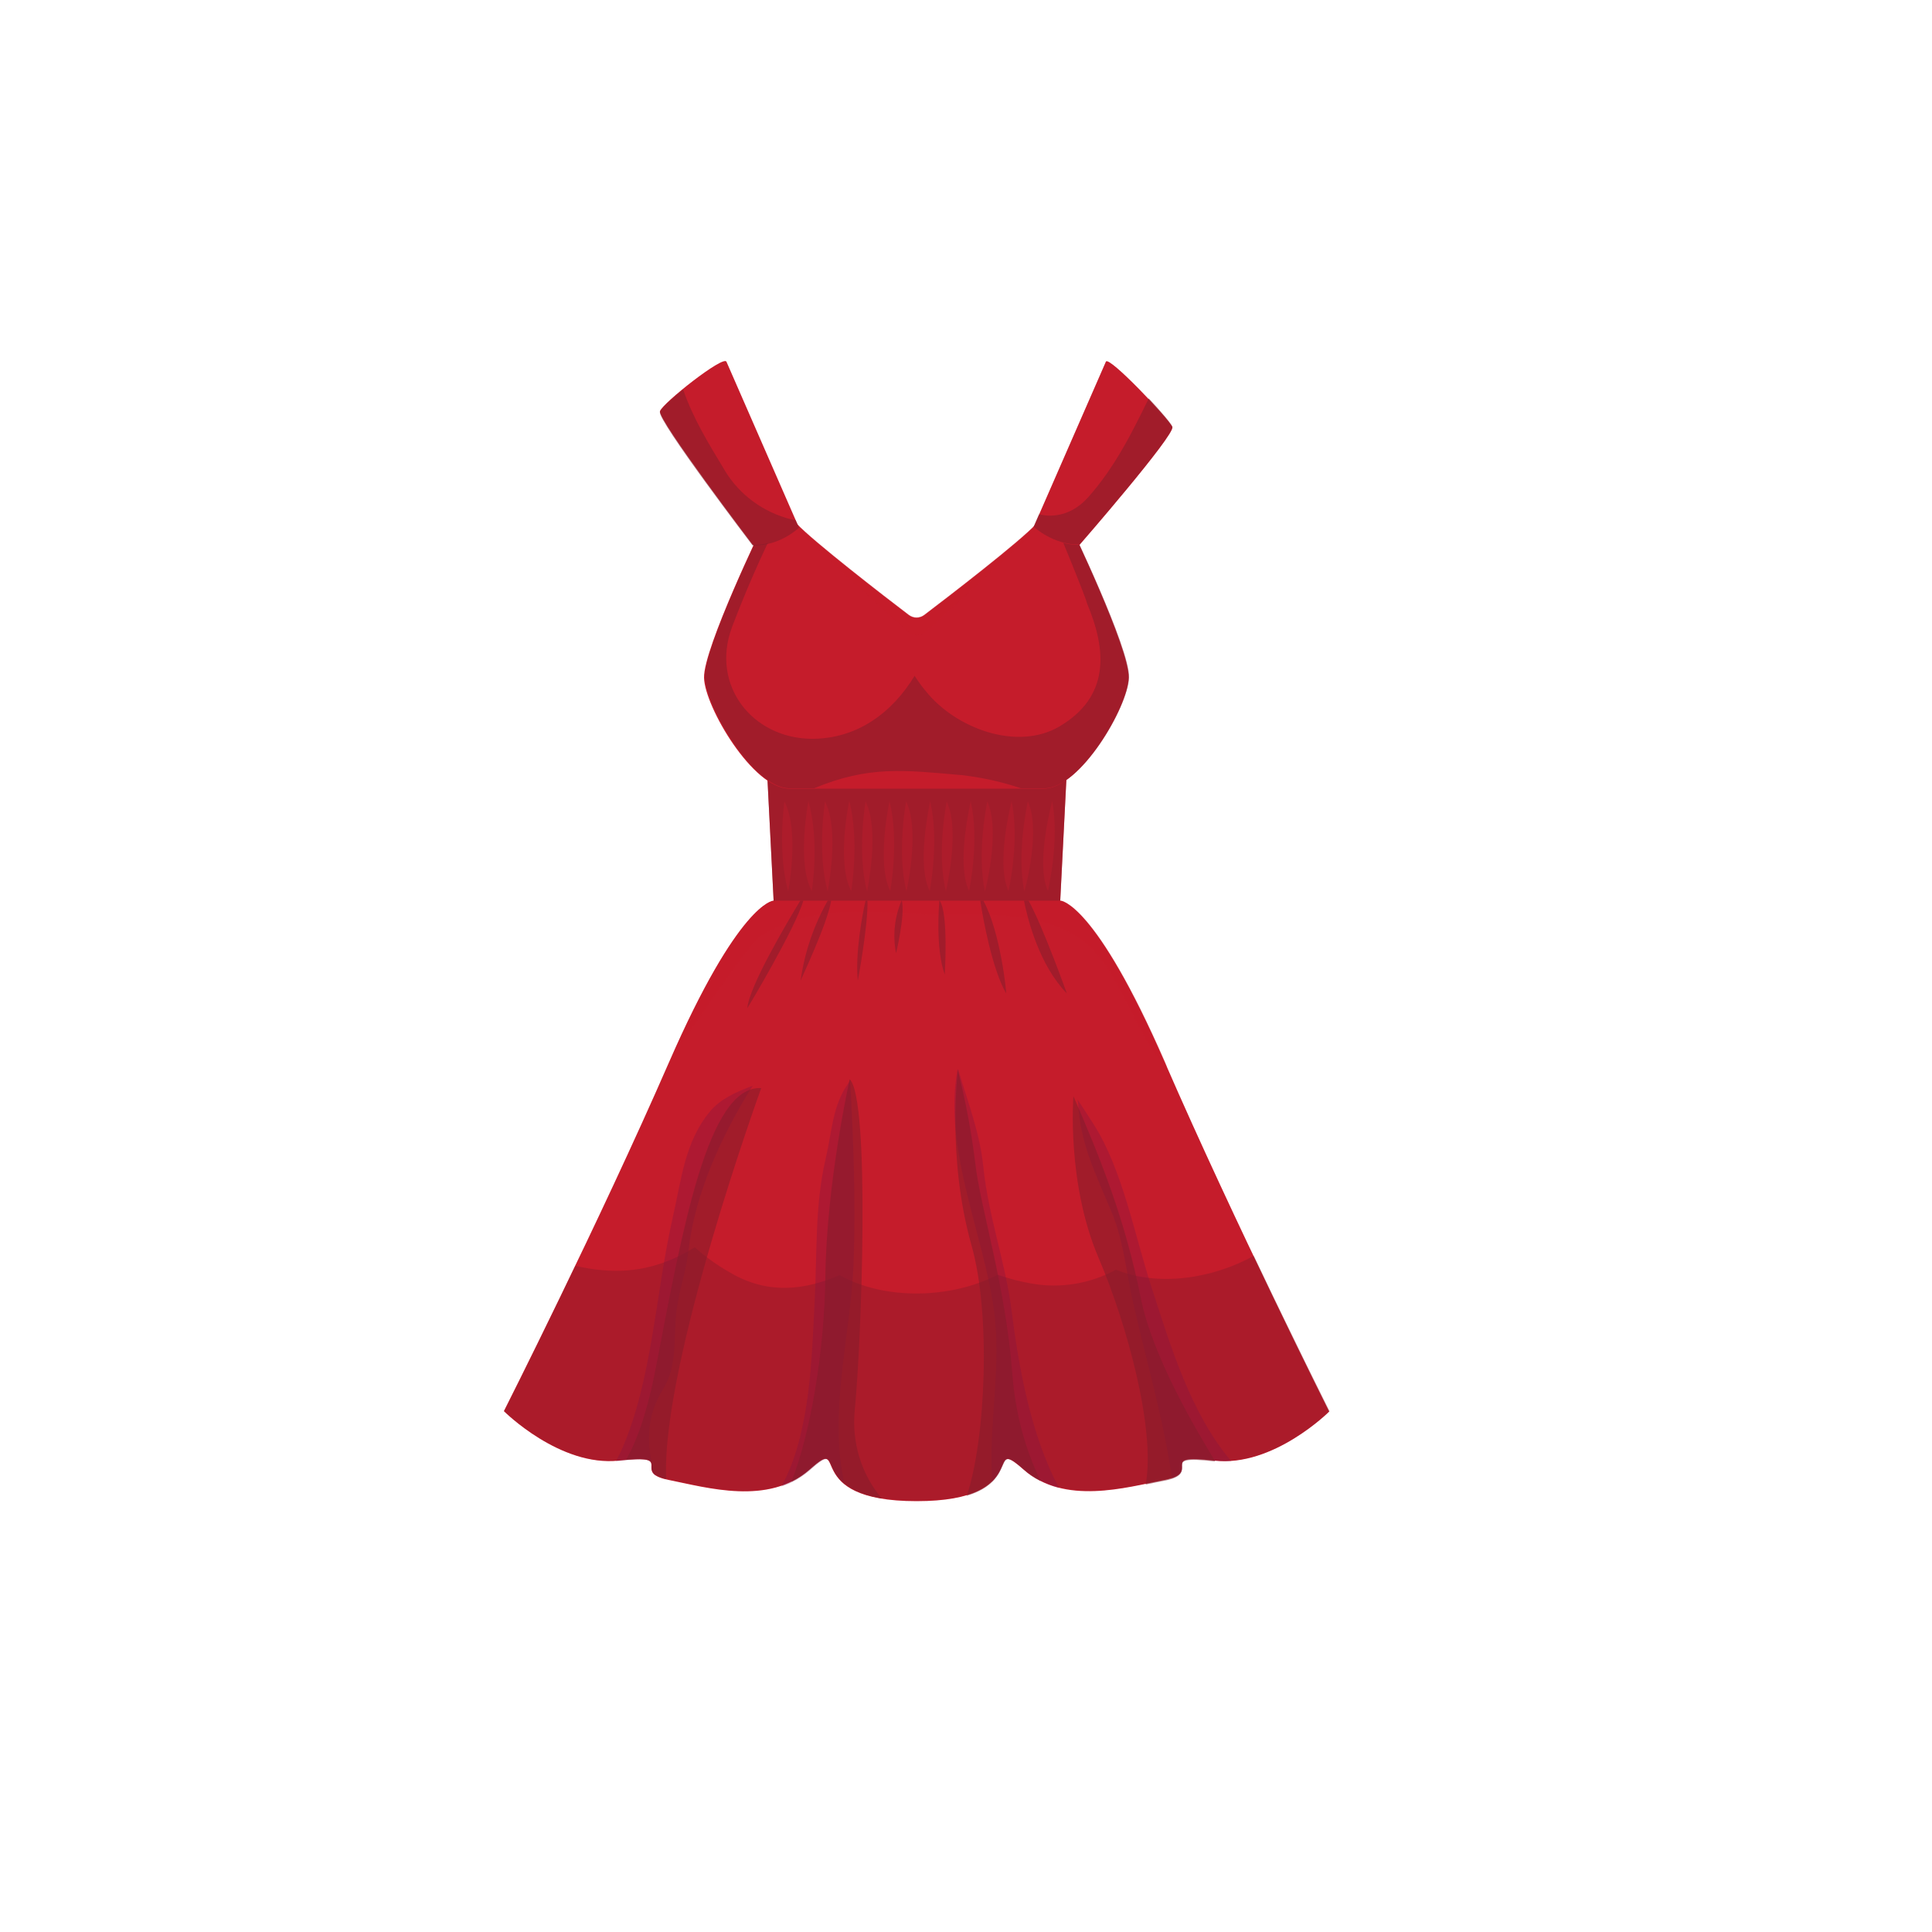 <?xml version="1.0" encoding="utf-8"?>
<!-- Generator: Adobe Illustrator 24.0.1, SVG Export Plug-In . SVG Version: 6.00 Build 0)  -->
<svg version="1.1" id="Layer_1" xmlns="http://www.w3.org/2000/svg" xmlns:xlink="http://www.w3.org/1999/xlink" x="0px" y="0px"
	 viewBox="0 0 500 500" style="enable-background:new 0 0 500 500;" xml:space="preserve">
<style type="text/css">
	.st0{fill:#C51C2B;}
	.st1{opacity:0.55;fill:#831C2B;enable-background:new    ;}
	.st2{opacity:0.32;}
	.st3{opacity:0.55;fill:#C51C2B;enable-background:new    ;}
	.st4{opacity:0.32;fill:#C51C2B;enable-background:new    ;}
	.st5{opacity:0.32;fill:#751C2B;enable-background:new    ;}
	.st6{opacity:0.32;fill:#7E1344;enable-background:new    ;}
	.st7{opacity:0.55;}
	.st8{fill:#831C2B;}
</style>
<title>Toni</title>
<g>
	<g id="Layer_2_1_">
		<polygon class="st0" points="274.3,234.8 200.3,234.8 198.5,199.3 276.1,199.3 		"/>
		<polygon class="st1" points="274.3,234.8 200.3,234.8 198.5,199.3 276.1,199.3 		"/>
		<g class="st2">
			<path class="st0" d="M203,207.4c0,0-1.9,13.3,1,23.3C204,230.6,207,214.9,203,207.4z"/>
			<path class="st0" d="M210.1,230.6c0,0,2.1-13-0.9-23.3C209.2,207.4,206.1,223.4,210.1,230.6z"/>
			<path class="st0" d="M213.5,207.4c0,0-2.1,13.3,0.7,23.3C214.2,230.6,217.4,214.9,213.5,207.4z"/>
			<path class="st0" d="M220.3,230.6c0,0,2.2-13-0.5-23.3C219.7,207.4,216.4,223.4,220.3,230.6z"/>
			<path class="st0" d="M224,207.4c0,0-2.3,13.3,0.4,23.3C224.4,230.6,227.8,214.9,224,207.4z"/>
			<path class="st0" d="M230.4,230.6c0,0,2.4-13-0.2-23.3C230.2,207.4,226.7,223.4,230.4,230.6z"/>
			<path class="st0" d="M234.5,207.4c0,0-2.5,13.3,0.1,23.3C234.6,230.6,238.2,214.9,234.5,207.4z"/>
			<path class="st0" d="M240.6,230.6c0,0,2.6-13,0.1-23.3C240.8,207.4,237,223.4,240.6,230.6z"/>
			<path class="st0" d="M245,207.4c0,0-2.7,13.3-0.2,23.3C244.8,230.6,248.6,214.9,245,207.4z"/>
			<path class="st0" d="M250.8,230.6c0,0,2.8-13,0.4-23.3C251.3,207.4,247.3,223.4,250.8,230.6z"/>
			<path class="st0" d="M255.5,207.4c0,0-2.8,13.3-0.6,23.3C255,230.6,259,214.9,255.5,207.4z"/>
			<path class="st0" d="M261,230.6c0,0,3-13,0.8-23.3C261.8,207.4,257.6,223.4,261,230.6z"/>
			<path class="st0" d="M266,207.4c0,0-3,13.3-0.9,23.3C265.2,230.6,269.5,214.9,266,207.4z"/>
			<path class="st0" d="M271.2,230.6c0,0,3.1-13,1.1-23.3C272.3,207.4,267.9,223.4,271.2,230.6z"/>
		</g>
		<path class="st0" d="M276.8,135.6h-8.6c-4.2,4.6-22.8,18.9-29,23.6c-1.2,0.9-2.8,0.9-4,0c-6.2-4.7-24.8-19.1-29-23.6h-8.6
			c0,0-15.6,32.2-15.4,39.8s12.7,28.7,22,28.7h66c9.3,0,21.7-21.1,21.9-28.7S276.8,135.6,276.8,135.6z"/>
		<path class="st3" d="M235.1,163.6c1.2,1.1,3.2,1.1,4.4,0c6.4-5.8,24.8-22.5,30.2-28.1h-1.5c-4.2,4.6-22.8,18.9-29,23.6
			c-1.2,0.9-2.8,0.9-4,0c-6.2-4.7-24.8-19.1-29-23.6h-1.5C210.3,141.2,228.7,157.9,235.1,163.6z"/>
		<path class="st1" d="M210.7,204c14.2-5.9,23.3-4.7,38.2-3.4c5.2,0.6,10.3,1.7,15.3,3.4h6.1c9.3,0,21.7-21.1,21.9-28.7
			s-15.4-39.8-15.4-39.8h-3.7c1,2.3,7.9,19,8.2,20.6c5.2,12.3,5.9,24.2-7.1,31.9c-11.1,6.5-26.9,0.4-34.5-9c-1.1-1.3-2.1-2.7-3-4.1
			c-5.7,9.4-14.8,16.4-26.8,16.3c-15.2-0.2-26-13.8-20.5-28.8c3.5-9.2,7.4-18.2,11.8-27h-3.4c0,0-15.6,32.2-15.4,39.8
			S195,204,204.3,204H210.7z"/>
		<path class="st0" d="M286.2,93.6l-18.7,42.8c0,0,5.1,4.8,11.9,4.6c0,0,24.8-28.5,24-30.5S286.9,91.9,286.2,93.6z"/>
		<path class="st0" d="M188,93.6l18.7,42.8c0,0-5.1,4.8-11.9,4.6c0,0-24.7-32.5-24-34.6S187.2,91.9,188,93.6z"/>
		<path class="st1" d="M281.7,128.6c-3.9,4.4-8.6,5.5-12.8,4.5l-1.4,3.2c0,0,5.1,4.8,11.9,4.6c0,0,24.8-28.5,24-30.5
			c-0.3-0.8-3-4-6.1-7.3C292.8,112.3,288.5,120.9,281.7,128.6z"/>
		<path class="st1" d="M205.9,134.6c-0.4-0.1-0.8-0.1-1.2-0.2c-7.1-1.8-13.3-6.3-17.1-12.6c-4.1-6.8-8.3-13.6-10.8-21
			c-3.1,2.5-5.7,4.9-6,5.8c-0.8,2.1,24,34.6,24,34.6c3.6,0,7.1-1.1,10-3.1c0.7-0.5,1.4-1,2-1.5L205.9,134.6z"/>
		<path class="st0" d="M301.5,275c-18.1-41.5-27-41.9-27-41.9h-74.4c0,0-8.9,0.4-27,41.9s-42.7,90.2-42.7,90.2s14.5,14.5,29.8,12.8
			s2.8,3,12.8,5s25.9,6.7,36.5-2.7s-3,8.2,27.7,8.2s17.1-17.5,27.7-8.2s26.4,4.7,36.5,2.7s-2.5-6.8,12.8-5s29.8-12.7,29.8-12.7
			S319.6,316.6,301.5,275z"/>
		<path class="st4" d="M197.2,242.1c10.9-6.7,22.2-6.7,39.2-5.6c14.4,0.9,28.5-1.8,41.3,5.3c12.3,6.8,14.8,25.4,24.4,34.4
			c-0.2-0.4-0.4-0.8-0.5-1.2c-18.1-41.5-27-41.9-27-41.9h-74.4c0,0-8.4,0.4-25.6,38.8C178.4,268.1,192.8,244.8,197.2,242.1z"/>
		<path class="st5" d="M324.5,325c-10.9,6-24.7,8-35.7,3.6c-6.6,3.6-14.3,4.9-21.7,3.6c-3-0.5-6-1.3-8.9-2.3
			c-11.9,6.2-29.2,6.7-40.9,0.1c-8.9,3.8-18.2,5.1-27.9-0.4c-3.4-1.9-6.7-4.2-9.6-6.8c-7.1,4.4-14.9,6.8-24.1,5.9
			c-2.3-0.2-4.5-0.6-6.8-1.1c-10.3,21.5-18.4,37.6-18.4,37.6s14.5,14.5,29.8,12.7s2.8,3,12.8,5s25.9,6.7,36.5-2.7s-3,8.2,27.7,8.2
			s17.1-17.5,27.7-8.2s26.4,4.7,36.5,2.7s-2.5-6.8,12.8-5s29.8-12.7,29.8-12.7S335.4,347.9,324.5,325z"/>
		<path class="st6" d="M298.1,333.4c-4.4-13.4-7.5-30.6-15.1-42.5c-1.6-2.5-2.9-4.5-4.1-6.3c0,0.2,0,0.4,0.1,0.7
			c0.5,10.6,4.6,18.6,8.6,28.2c3.2,7.6,3.8,15.5,5.6,23.4c3.4,15.2,7.9,30.2,10.1,45.7c6.6-2.2-3.2-6.2,11-4.6
			c1.4,0.1,2.9,0.2,4.3,0.1C308.1,365.7,302.9,348.2,298.1,333.4z"/>
		<path class="st6" d="M261.8,339.2c-1.6-12.6-6-24.4-7.3-37.1c-0.9-9-4.1-17-6.5-25.3h-0.2c-3.8,20.8,6.9,42.8,9.5,62.8
			c1.4,11-0.1,21.5-0.6,32.5c-0.2,3.8-0.1,7.6,0,11.4c4.5-4.3,1.6-9.1,8.3-3.2c2.6,2.3,5.8,3.9,9.1,4.8
			C266.6,371.2,263.5,352.7,261.8,339.2z"/>
		<path class="st6" d="M220.9,327.3c0.6-16,0-31.9-0.9-47.8c-0.2,0.3-0.3,0.6-0.5,0.9c-4.1,5.8-4.2,12.6-5.8,19.4
			c-2.9,12.2-2.2,25.1-2.9,37.6c-0.7,13.2-1,33.7-8.6,47.3c2.8-0.9,5.3-2.4,7.5-4.3c6.9-6.2,3.5-0.7,8.9,3.7
			C214.3,366,220.1,345.7,220.9,327.3z"/>
		<path class="st6" d="M171.6,359.5c3.9-6.2,2.6-13.4,3.5-20.4c0.7-5.4,2.5-10.2,3.1-15.6c1.6-14.2,8.3-29.3,16.6-42.5
			c-4.4,1.6-8.5,3.5-11.1,6.7c-6.5,7.8-7.4,17.8-9.6,27.4c-4.4,19.2-5.3,42.3-13.3,60.3c-0.4,0.9-0.9,1.8-1.4,2.7c0.3,0,0.6,0,0.8,0
			c12.8-1.5,6.3,1.6,9.5,3.8C167.1,374.5,167.1,366.8,171.6,359.5z"/>
		<path class="st1" d="M169.8,353.6c-2.3,12.1-5.1,19.6-7.8,24.2c12.1-1.1,2.1,3,10.4,5c-1.3-29.9,24.6-101.2,24.6-101.2
			C183.2,280.8,176.6,318.3,169.8,353.6z"/>
		<path class="st1" d="M219.9,279.3c0,0-6,26.7-6.3,51.1c-0.2,18.9-3.8,40.6-8.8,53.1c1.7-0.8,3.3-1.9,4.8-3.2
			c9.3-8.3-0.1,4.4,18.6,7.5c-5.3-6.3-7.8-14.5-7-22.8C223,347,225.2,284.4,219.9,279.3z"/>
		<path class="st1" d="M262,355.6c-1.8-23.2-8.3-43-9.6-54.6c-1-8.1-2.5-16.1-4.5-24c0,0-2.9,22.4,3.5,45.2
			c5.1,17.8,3.7,50.3-1.2,64.9c13.6-4.1,6.2-14.4,14.8-6.7c1.3,1.2,2.7,2.1,4.3,2.9C265.1,374.6,262.7,365.2,262,355.6z"/>
		<path class="st1" d="M295.2,335.8c-4-20.2-10.6-36.5-17.4-52.1c0,0-1.8,22.4,6.5,41.8c7.4,17.3,14.8,44.5,12.2,58.7
			c1.8-0.4,3.4-0.7,4.9-1c10.1-2-2.5-6.8,12.8-5c0.1,0,0.2,0,0.3,0C309.6,370.1,298.3,351.3,295.2,335.8z"/>
		<g class="st7">
			<path class="st8" d="M207.9,233.1h-0.8c-3.2,5.3-13.2,22.1-13.7,27.8C193.5,260.9,205.9,240.1,207.9,233.1z"/>
			<path class="st8" d="M215.1,233.1h-0.9c-3.6,6.4-6,13.4-7,20.7C207.1,253.8,214.1,239.2,215.1,233.1z"/>
			<path class="st8" d="M222,253.8c0,0,2.7-14.4,2.5-20.7h-0.5C223.1,237,221.3,246.9,222,253.8z"/>
			<path class="st8" d="M233.4,233l-0.1,0.1h0.1C233.4,233.1,233.4,233,233.4,233z"/>
			<path class="st8" d="M231.9,246.7c0,0,2.4-10,1.5-13.6h-0.1C231.5,237.4,231,242.1,231.9,246.7z"/>
			<path class="st8" d="M243.1,233v0.1h0.1C243.2,233.1,243.1,233,243.1,233z"/>
			<path class="st8" d="M244.5,252.2c0,0,1-15.8-1.3-19.1h-0.1C243,234.3,242.1,245.6,244.5,252.2z"/>
			<path class="st8" d="M254.5,233.1h-0.8c0.7,4.7,3.1,17.8,6.7,24C260.5,257.1,259,241.4,254.5,233.1z"/>
			<path class="st8" d="M266.2,233.1H265c1,5,4,16.7,11.1,24C276.1,257.1,270,240,266.2,233.1z"/>
		</g>
	</g>
</g>
</svg>
